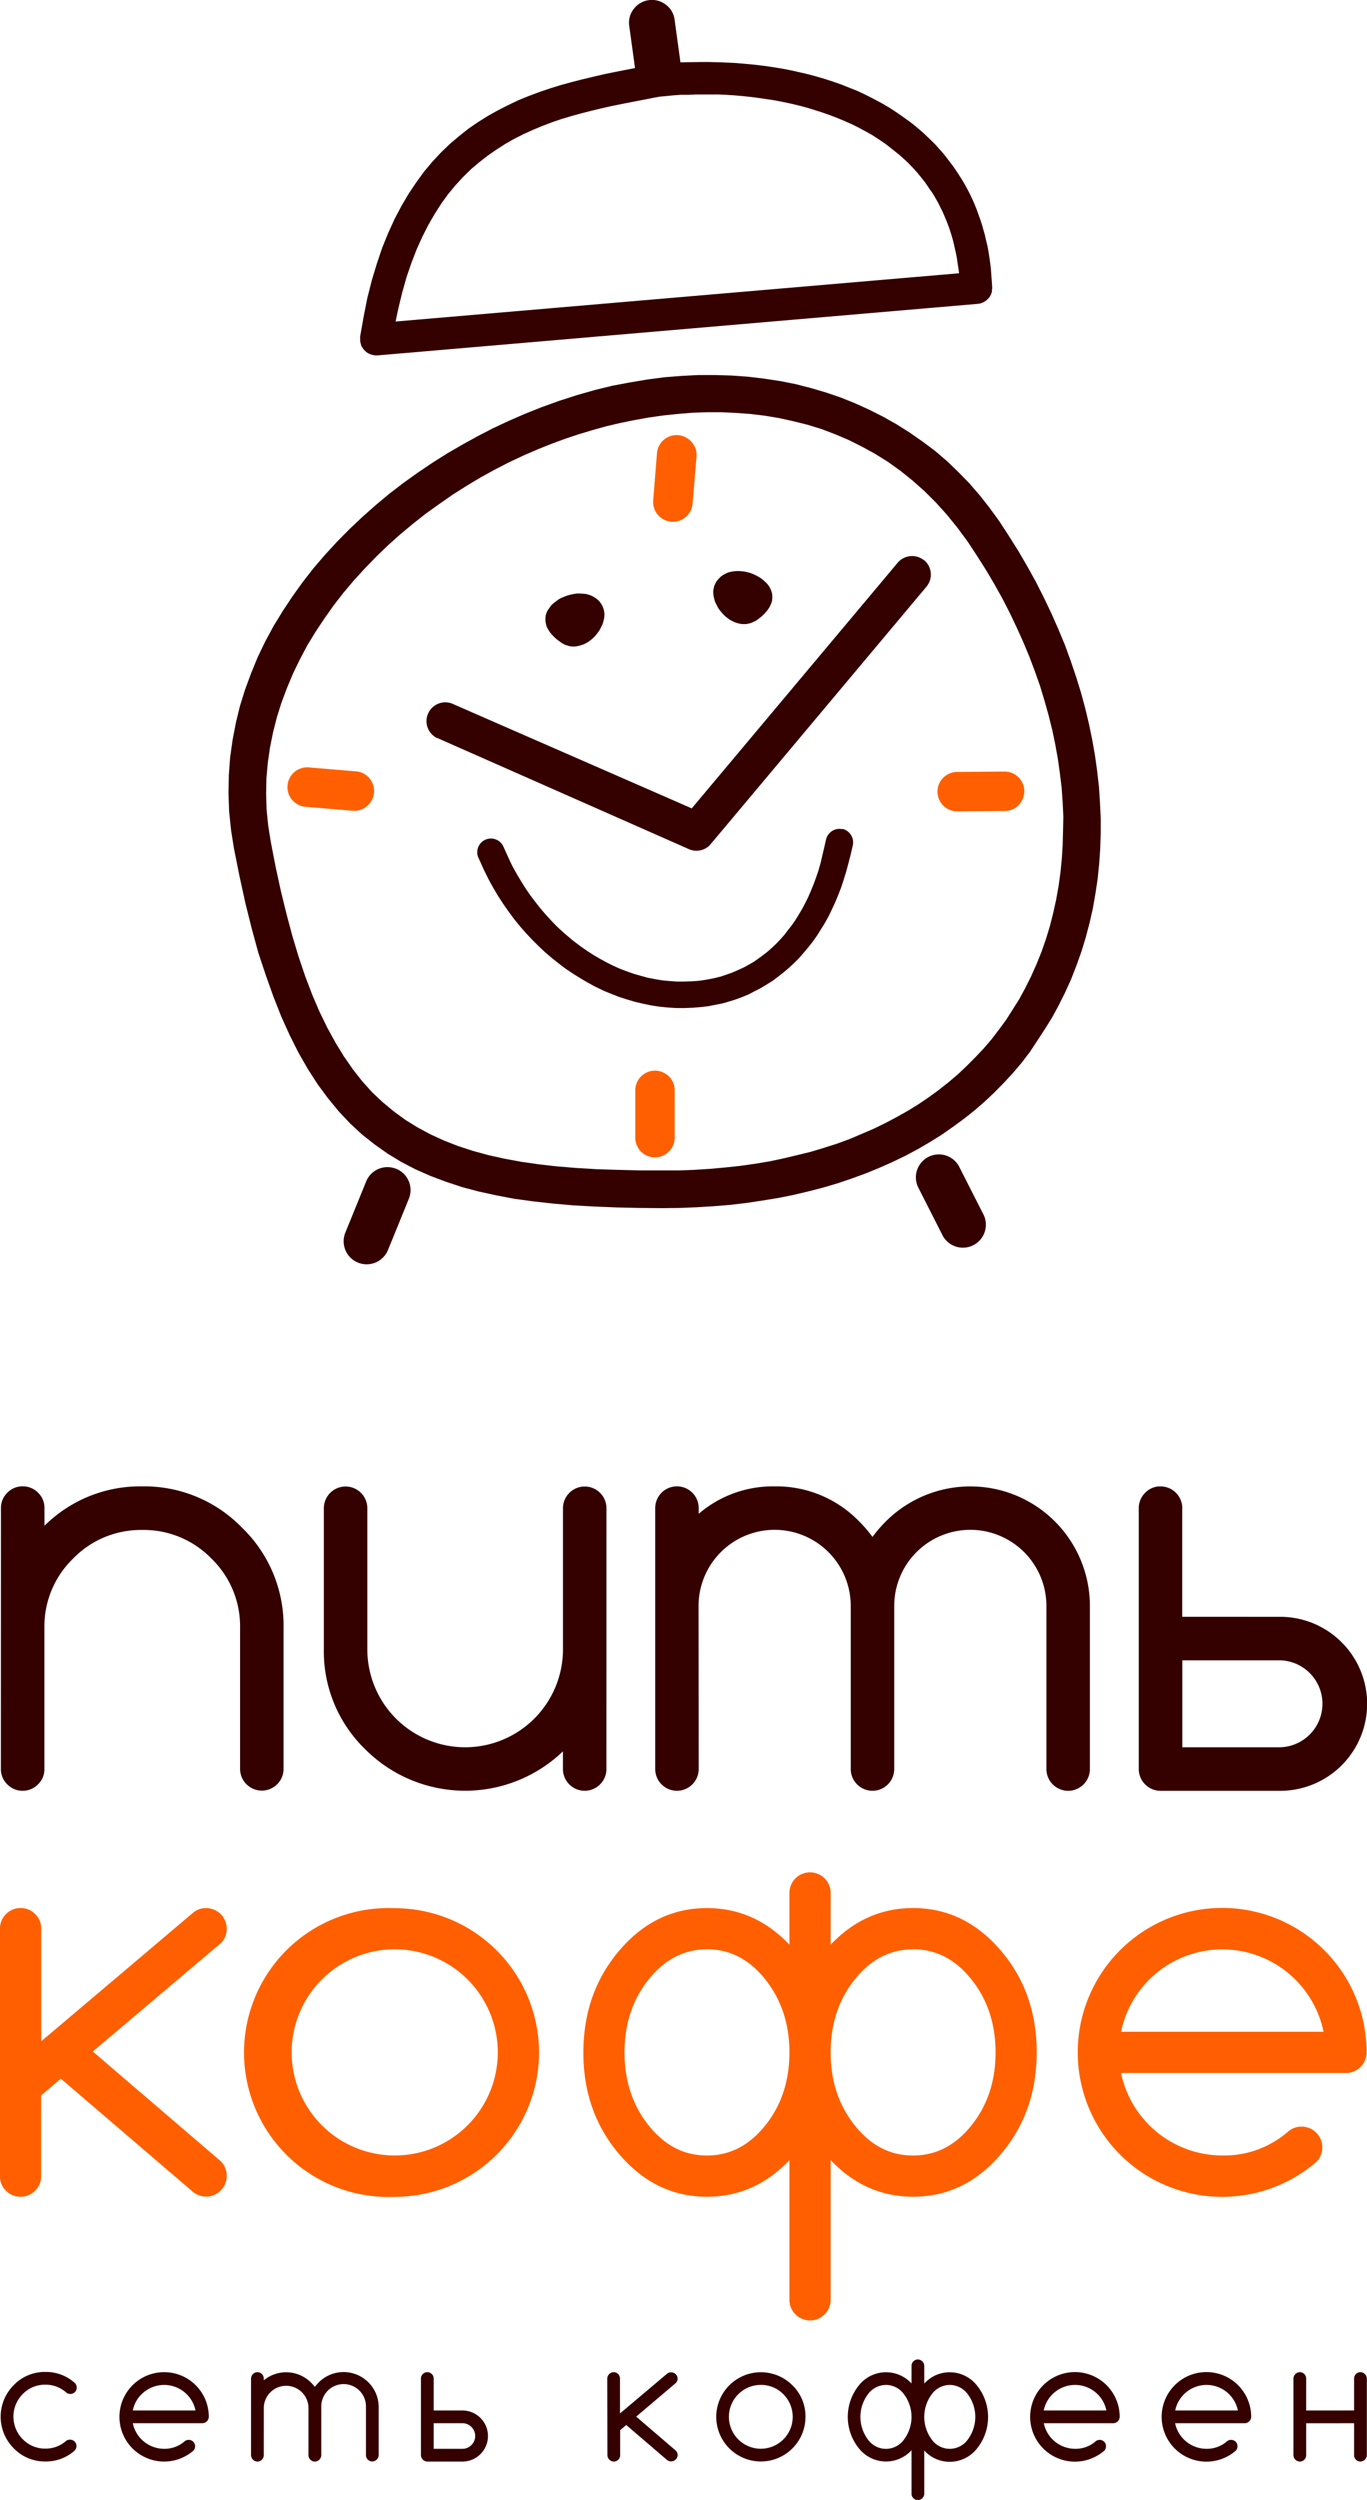 <svg xmlns="http://www.w3.org/2000/svg" viewBox="0 0 416.46 761.42"><defs><style>.cls-1{fill:#ff5f00;}.cls-2{fill:#340000;}</style></defs><title>pit kofe vertical</title><g id="Layer_2" data-name="Layer 2"><g id="Layer_1-2" data-name="Layer 1"><path class="cls-1" d="M0,587.44A6,6,0,0,1,1.84,583a6,6,0,0,1,4.44-1.84A6,6,0,0,1,10.71,583a6,6,0,0,1,1.85,4.44v34.3l46.08-39a6,6,0,0,1,4.16-1.57,6.3,6.3,0,0,1,6.28,6.28,6,6,0,0,1-1.81,4.4l-39,33,39,33.44a6.25,6.25,0,0,1,1.81,4.47,6.29,6.29,0,0,1-10.36,4.79L18.53,633.13l-6,5.1V662.8a6,6,0,0,1-1.85,4.44,6,6,0,0,1-4.43,1.84,6,6,0,0,1-4.44-1.84A6,6,0,0,1,0,662.8Z"/><path class="cls-1" d="M164.22,625.12a44,44,0,0,1-44,44,44,44,0,1,1,0-87.92,44,44,0,0,1,44,44Zm-44-31.4a31.4,31.4,0,1,0,22.22,53.62,31.4,31.4,0,0,0-22.22-53.62Z"/><path class="cls-1" d="M240.5,576.56a6.28,6.28,0,0,1,12.56,0v15.75q10.6-11.15,25.12-11.15,15.62,0,26.65,12.87t11,31.09q0,18.21-11,31.09t-26.65,12.87q-14.52,0-25.12-11.15v42.55a6.28,6.28,0,0,1-12.56,0V657.94q-10.6,11.15-25.12,11.15-15.62,0-26.65-12.87t-11-31.09q0-18.21,11-31.09t26.65-12.87q14.52,0,25.12,11.15Zm-25.12,17.17q-10.44,0-17.78,9.18t-7.34,22.22q0,13,7.34,22.22t17.78,9.18q10.44,0,17.78-9.18t7.34-22.22q0-13-7.34-22.22T215.38,593.72Zm62.8,0q-10.44,0-17.78,9.18t-7.34,22.22q0,13,7.34,22.22t17.78,9.18q10.44,0,17.78-9.18t7.34-22.22q0-13-7.34-22.22T278.18,593.72Z"/><path class="cls-1" d="M396.56,647.73a6.3,6.3,0,0,1,6.28,6.28,6.25,6.25,0,0,1-1.81,4.47,44,44,0,1,1,15.31-33.36,6.3,6.3,0,0,1-6.28,6.28H341.53a31.55,31.55,0,0,0,30.85,25.12,29.64,29.64,0,0,0,20.25-7.46A6.25,6.25,0,0,1,396.56,647.73Zm6.67-28.89a31.51,31.51,0,0,0-61.7,0Z"/><path class="cls-1" d="M203.77,327.85a6,6,0,0,0-10.23,4.23v14.44a6,6,0,0,0,12,0V332.09A5.77,5.77,0,0,0,203.77,327.85Z"/><path class="cls-1" d="M310.32,245.22A6,6,0,0,0,306,235l-14.44.12a6,6,0,0,0,.1,12L306.1,247A5.77,5.77,0,0,0,310.32,245.22Z"/><path class="cls-1" d="M210.7,134.64A6,6,0,0,0,200.15,138L199,152.4a6,6,0,0,0,12,1l1.2-14.39A5.77,5.77,0,0,0,210.7,134.64Z"/><path class="cls-1" d="M111.85,245.49a6,6,0,0,0-3.37-10.55l-14.39-1.2a6,6,0,0,0-1,12l14.39,1.2A5.77,5.77,0,0,0,111.85,245.49Z"/><path class="cls-2" d="M.29,459.34a6.38,6.38,0,0,1,1.95-4.68,6.38,6.38,0,0,1,4.68-1.95,6.38,6.38,0,0,1,4.68,1.95,6.38,6.38,0,0,1,1.95,4.68v5.38a41.36,41.36,0,0,1,29.8-12,41.47,41.47,0,0,1,30.42,12.62,41.47,41.47,0,0,1,12.62,30.42v43a6.62,6.62,0,0,1-13.25,0v-43A28.71,28.71,0,0,0,64.4,474.7,28.71,28.71,0,0,0,43.33,466a28.71,28.71,0,0,0-21.07,8.73,28.71,28.71,0,0,0-8.73,21.07v43a6.38,6.38,0,0,1-1.95,4.68,6.38,6.38,0,0,1-4.68,1.95,6.38,6.38,0,0,1-4.68-1.95,6.38,6.38,0,0,1-1.95-4.68Z"/><path class="cls-2" d="M184.75,538.81a6.62,6.62,0,0,1-13.25,0v-5.38a43,43,0,0,1-60.22-.62,41.46,41.46,0,0,1-12.62-30.42v-43a6.62,6.62,0,0,1,13.25,0v43a29.82,29.82,0,0,0,29.8,29.8,29.82,29.82,0,0,0,29.8-29.8v-43a6.62,6.62,0,0,1,13.25,0Z"/><path class="cls-2" d="M212.86,538.81a6.62,6.62,0,0,1-13.25,0V459.34a6.62,6.62,0,0,1,13.25,0v1.74A34.69,34.69,0,0,1,236,452.72a35.09,35.09,0,0,1,25.75,10.68,40.74,40.74,0,0,1,4.06,4.72,40.74,40.74,0,0,1,4.06-4.72,36.42,36.42,0,0,1,62.17,25.75v49.67a6.62,6.62,0,0,1-13.25,0V489.14a23.18,23.18,0,1,0-46.36,0v49.67a6.62,6.62,0,0,1-13.25,0V489.14a23.18,23.18,0,1,0-46.36,0Z"/><path class="cls-2" d="M360.17,459.34v33.11H390a26.49,26.49,0,1,1,0,53H353.55a6.64,6.64,0,0,1-6.62-6.62V459.18a6.52,6.52,0,0,1,2-4.55,6.31,6.31,0,0,1,4.64-1.9,6.64,6.64,0,0,1,6.62,6.62ZM390,532.19a13.25,13.25,0,0,0,0-26.49h-29.8v26.49Z"/><path class="cls-2" d="M21.36,743.08a1.84,1.84,0,0,1,1.37.58A1.86,1.86,0,0,1,23.3,745a2.06,2.06,0,0,1-.6,1.44,13.1,13.1,0,0,1-8.88,3.28,13.1,13.1,0,0,1-9.62-4,13.61,13.61,0,0,1,0-19.27,13.1,13.1,0,0,1,9.62-4,13.09,13.09,0,0,1,8.88,3.28,1.92,1.92,0,0,1,.67,1.5,1.83,1.83,0,0,1-.56,1.37,2,2,0,0,1-2.61.14,9.35,9.35,0,0,0-6.38-2.41,9.43,9.43,0,0,0-6.88,2.85,9.74,9.74,0,0,0,0,13.77,9.43,9.43,0,0,0,6.88,2.85,9.3,9.3,0,0,0,6.35-2.38A1.92,1.92,0,0,1,21.36,743.08Z"/><path class="cls-2" d="M57.49,743.14a1.91,1.91,0,0,1,1.38.56,1.89,1.89,0,0,1,.57,1.38,1.94,1.94,0,0,1-.56,1.38,13.63,13.63,0,0,1-18.5-.7A13.61,13.61,0,0,1,50,722.52a13.59,13.59,0,0,1,13.61,13.61,2,2,0,0,1-1.94,1.94H40.46A9.76,9.76,0,0,0,50,745.86a9.23,9.23,0,0,0,6.28-2.31A1.91,1.91,0,0,1,57.49,743.14Zm2.07-8.95a9.75,9.75,0,0,0-16.43-4.94,9.37,9.37,0,0,0-2.67,4.94Z"/><path class="cls-2" d="M80.36,747.81a1.94,1.94,0,0,1-1.94,1.94,2,2,0,0,1-1.94-1.94V724.46a2,2,0,0,1,1.94-1.94,1.94,1.94,0,0,1,1.94,1.94V725a10.7,10.7,0,0,1,14.38.68A12.48,12.48,0,0,1,95.93,727a12.48,12.48,0,0,1,1.19-1.38,10.69,10.69,0,0,1,18.25,7.57v14.59a2,2,0,0,1-1.94,1.94,1.84,1.84,0,0,1-1.37-.57,1.86,1.86,0,0,1-.57-1.37V733.22a6.81,6.81,0,1,0-13.61,0v14.59a2,2,0,0,1-1.94,1.94,1.89,1.89,0,0,1-1.38-.57,1.86,1.86,0,0,1-.58-1.37V733.22a6.81,6.81,0,0,0-13.61,0Z"/><path class="cls-2" d="M132.12,724.46v9.73h8.76a7.78,7.78,0,1,1,0,15.56h-10.7a2,2,0,0,1-1.94-1.94V724.42a1.92,1.92,0,0,1,.59-1.34,1.85,1.85,0,0,1,1.35-.56,1.94,1.94,0,0,1,1.94,1.94Zm8.76,21.4a3.75,3.75,0,0,0,2.75-1.15,3.88,3.88,0,0,0,0-5.49,3.75,3.75,0,0,0-2.75-1.15h-8.76v7.79Z"/><path class="cls-2" d="M185,724.46a2,2,0,0,1,1.94-1.94,1.94,1.94,0,0,1,1.94,1.94v10.63L203.21,723a2,2,0,0,1,3.24,1.45,1.9,1.9,0,0,1-.56,1.37l-12.08,10.24,12.08,10.36a1.93,1.93,0,0,1,.56,1.38,2,2,0,0,1-3.22,1.48l-12.45-10.67-1.85,1.59v7.61a1.94,1.94,0,0,1-1.94,1.94,2,2,0,0,1-1.94-1.94Z"/><path class="cls-2" d="M245.39,736.13a13.59,13.59,0,1,1-4-9.63A13.15,13.15,0,0,1,245.39,736.13Zm-13.61-9.73a9.72,9.72,0,1,0,6.88,2.85A9.43,9.43,0,0,0,231.78,726.4Z"/><path class="cls-2" d="M277.7,720.59a1.94,1.94,0,0,1,1.94-1.94,2,2,0,0,1,1.94,1.94V726a10.37,10.37,0,0,1,7.77-3.45,10.53,10.53,0,0,1,8.26,4,15.32,15.32,0,0,1,0,19.27,10.53,10.53,0,0,1-8.26,4,10.37,10.37,0,0,1-7.77-3.45v13.18a2,2,0,0,1-1.94,1.94,1.94,1.94,0,0,1-1.94-1.94V746.3a10.53,10.53,0,0,1-16-.53,15.27,15.27,0,0,1,0-19.27,10.53,10.53,0,0,1,16-.53Zm-7.79,5.82a6.83,6.83,0,0,0-5.5,2.85,11.51,11.51,0,0,0,0,13.77,6.74,6.74,0,0,0,11,0,11.51,11.51,0,0,0,0-13.77A6.83,6.83,0,0,0,269.91,726.4Zm19.44,0a6.86,6.86,0,0,0-5.5,2.85,11.56,11.56,0,0,0,0,13.77,6.75,6.75,0,0,0,11,0,11.56,11.56,0,0,0,0-13.77A6.87,6.87,0,0,0,289.35,726.4Z"/><path class="cls-2" d="M335,743.14a1.91,1.91,0,0,1,1.38.56,1.89,1.89,0,0,1,.57,1.38,1.93,1.93,0,0,1-.56,1.38,13.64,13.64,0,1,1,4.73-10.33,2,2,0,0,1-1.94,1.94H318a9.76,9.76,0,0,0,9.55,7.79,9.23,9.23,0,0,0,6.28-2.31A1.91,1.91,0,0,1,335,743.14Zm2.07-8.95a9.75,9.75,0,0,0-19.1,0Z"/><path class="cls-2" d="M375.06,743.14a1.91,1.91,0,0,1,1.38.56,1.89,1.89,0,0,1,.57,1.38,1.93,1.93,0,0,1-.56,1.38,13.64,13.64,0,1,1,4.73-10.33,2,2,0,0,1-1.94,1.94H358a9.76,9.76,0,0,0,9.55,7.79,9.23,9.23,0,0,0,6.28-2.31A1.91,1.91,0,0,1,375.06,743.14Zm2.07-8.95a9.75,9.75,0,0,0-19.1,0Z"/><path class="cls-2" d="M397.93,738.08v9.73a1.94,1.94,0,0,1-1.94,1.94,2,2,0,0,1-1.94-1.94V724.46a2,2,0,0,1,1.94-1.94,1.94,1.94,0,0,1,1.94,1.94v9.73h14.6v-9.73a1.85,1.85,0,0,1,.56-1.37,1.89,1.89,0,0,1,1.38-.57,2,2,0,0,1,1.94,1.94v23.34a2,2,0,0,1-1.94,1.94,1.89,1.89,0,0,1-1.38-.57,1.85,1.85,0,0,1-.56-1.37v-9.73Z"/><polygon class="cls-2" points="217.38 181.55 217.54 182.18 217.69 182.81 217.89 183.43 218.23 184.07 218.54 184.66 218.84 185.27 219.26 185.84 219.69 186.37 220.15 186.89 220.62 187.4 221.14 187.88 221.71 188.29 222.25 188.72 222.88 189.04 223.44 189.35 224.08 189.61 224.77 189.82 225.38 189.98 226.07 190.08 226.69 190.08 227.37 190.08 228.06 189.93 228.72 189.78 229.35 189.5 230.06 189.2 230.72 188.77 231.93 187.83 232.93 186.89 233.75 185.95 234.38 185.01 234.85 184.07 235.17 183.18 235.28 182.28 235.28 181.4 235.17 180.56 234.91 179.78 234.55 178.99 234.08 178.25 233.5 177.57 232.82 176.95 232.08 176.32 231.31 175.8 230.45 175.33 229.58 174.9 228.64 174.54 227.69 174.27 226.69 174.07 225.75 173.97 224.77 173.92 223.82 173.97 222.88 174.12 221.92 174.33 221.1 174.7 220.31 175.11 219.53 175.69 218.9 176.32 218.27 177.1 217.8 177.98 217.59 178.52 217.44 179.1 217.32 179.72 217.28 180.29 217.32 180.93 217.38 181.55"/><polygon class="cls-2" points="166.56 190.92 167.05 191.81 167.66 192.75 168.5 193.69 169.49 194.64 170.75 195.57 171.37 195.98 172.06 196.36 172.69 196.56 173.36 196.78 174.05 196.89 174.73 196.94 175.41 196.89 176.03 196.78 176.72 196.62 177.35 196.41 177.97 196.2 178.54 195.89 179.17 195.53 179.76 195.1 180.29 194.69 180.81 194.22 181.27 193.75 181.75 193.17 182.16 192.64 182.57 192.06 182.9 191.49 183.2 190.86 183.52 190.24 183.73 189.61 183.89 188.98 184.05 188.35 184.1 187.79 184.15 187.15 184.1 186.53 183.99 185.95 183.84 185.37 183.63 184.8 183.16 183.9 182.57 183.12 181.9 182.5 181.17 181.98 180.32 181.5 179.5 181.19 178.6 180.93 177.66 180.83 176.66 180.78 175.73 180.78 174.73 180.93 173.74 181.14 172.79 181.4 171.85 181.76 170.96 182.13 170.13 182.59 169.35 183.18 168.61 183.75 167.92 184.38 167.41 185.11 166.89 185.84 166.52 186.59 166.26 187.4 166.16 188.24 166.16 189.08 166.31 189.98 166.56 190.92"/><path class="cls-2" d="M335.11,244.45l-.31-4.76-.53-4.76-.68-4.82-.84-4.81-1-4.81-1.15-4.83-1.3-4.8L327.79,206l-1.63-4.81-1.76-4.82-2-4.81-2.1-4.76L318,182l-2.4-4.75L313,172.55l-2.72-4.67-2.93-4.65-3-4.61-2.92-4-3-3.82-3.18-3.66-3.37-3.45-3.44-3.3-3.61-3.09L281,134.45l-3.88-2.71-4-2.52-4.08-2.3-4.25-2.14-4.28-1.94-4.39-1.77-4.51-1.53L247,118.18,242.4,117l-4.77-.94-4.87-.74-4.86-.58-5-.36-5.07-.15-5.08,0-5.19.27-5.18.41-5.23.69-5.28.89-5.34,1-5.33,1.31-5.34,1.52-5.38,1.73L165.06,124l-5.39,2.15-4.77,2.09-4.71,2.2-4.66,2.41-4.64,2.56-4.61,2.67-4.56,2.88-4.44,3-4.39,3.14-4.3,3.3-4.13,3.45-4.08,3.61-3.93,3.72-3.82,3.87L99,169l-3.5,4.08-3.3,4.24-3.12,4.35-2.94,4.44-2.78,4.54-2.52,4.67-2.3,4.76-2,4.88-1.85,5L73.11,215l-1.25,5.14-1,5.23-.75,5.32-.4,5.4-.1,5.5.19,5.54.58,5.61.89,5.66L73,267.05l1.79,8.17,1.92,7.68,2,7.33L81,297.1l2.31,6.49,2.4,6.08,2.58,5.7,2.66,5.29,2.87,5,3,4.66,3.14,4.24,3.29,4,3.46,3.67,3.61,3.34,3.8,3,4,2.83,4.14,2.51,4.35,2.26,4.53,2,4.72,1.77,4.92,1.63,5.11,1.36,5.3,1.15,5.54,1.06,5.76.78,6,.67,6.23.55,6.44.35,6.64.27,6.9.16,7.11.06,5.34-.06,5.2-.22,5.12-.31,5-.41,5-.59,4.86-.74,4.78-.77,4.67-.94,4.59-1.09,4.5-1.16,4.4-1.31,4.31-1.46,4.18-1.53,4.07-1.66,4-1.78,3.93-1.89,3.76-2,3.68-2.14,3.55-2.21,3.46-2.41,3.35-2.45,3.24-2.56,3.15-2.73,3-2.83,2.87-2.92,2.78-3,2.66-3.13,2.52-3.31L316,317l2.26-3.45,2.22-3.56,2-3.68,2-4,1.85-4.08,1.61-4.14,1.51-4.23,1.31-4.29,1.16-4.39,1-4.4.79-4.51.68-4.48.47-4.61.32-4.61.15-4.66v-4.71ZM323.86,253l-.11,4.29-.26,4.23-.42,4.2-.57,4.14-.73,4.13-.89,4-1,4-1.2,3.94-1.34,3.86-1.54,3.83-1.65,3.71-1.8,3.61-1.82,3.35-2,3.18-2,3.14-2.21,3-2.23,2.93-2.42,2.82-2.57,2.72-2.61,2.61-2.72,2.57-2.82,2.39-3,2.37-3,2.19-3.18,2.15-3.25,2-3.34,1.88-3.46,1.83-3.55,1.73-3.67,1.57L258.67,347l-3.87,1.41-3.93,1.24-4,1.21-4.13,1-4.18,1-4.29.9-4.39.73-4.5.63-4.55.48-4.62.42-4.76.3-4.76.17-4.93,0-6.89,0-6.65-.17-6.39-.2-6.12-.37-5.92-.48-5.6-.63-5.38-.78-5.19-.95-4.91-1.1L144,350.52l-4.49-1.47-4.29-1.68-4.1-1.88-3.91-2.1-3.72-2.3-3.51-2.57-3.4-2.82-3.2-3-3-3.34-2.88-3.67-2.73-3.93-2.56-4.19L99.7,313l-2.36-4.86L95.13,303,93,297.4l-2-5.92-1.88-6.22-1.78-6.65-1.72-7L84,264.18l-1.52-7.85-.77-4.86-.49-4.87-.14-4.81.09-4.77.42-4.71.68-4.72L83.2,223l1.16-4.57,1.42-4.5,1.67-4.44,1.85-4.4,2.08-4.29,2.25-4.25,2.52-4.13,2.66-4,2.82-4,3-3.87,3.19-3.78,3.35-3.66,3.45-3.56,3.58-3.46,3.76-3.35,3.82-3.19,3.92-3.09,4.09-2.92,4.13-2.88,4.2-2.67,4.28-2.56,4.35-2.4,4.4-2.26,4.45-2.09,4.48-1.93,3.93-1.57,4.09-1.51,4.08-1.36,4.17-1.26,4.27-1.2,4.27-1,4.36-.89,4.35-.78,4.38-.63,4.46-.47,4.38-.36,4.45-.16h4.47l4.44.21,4.39.31,4.41.53,4.4.74,4.28.94,4.35,1.08,4.25,1.31,4.17,1.58,4.15,1.77,4,2,4,2.19,3.94,2.46,3.8,2.72,3.73,3,3.59,3.19,3.47,3.45,3.39,3.77,3.24,4,3.16,4.29,2.81,4.29,2.72,4.29,2.57,4.35,2.42,4.34,2.25,4.39,2.09,4.4,2,4.44,1.83,4.4,1.68,4.44,1.57,4.45,1.36,4.5,1.25,4.45,1.11,4.45.93,4.45.79,4.39.62,4.44.54,4.4.3,4.36.21,4.33Z"/><path class="cls-2" d="M109.8,104.31l.15.53.15.53.28.46.31.47.37.43.4.36.43.36.48.26.53.21.51.16.52.12.57.05H115l182.85-15.7.46-.06.49-.1.41-.17.47-.21.36-.2.37-.26.38-.31.3-.33.32-.35.24-.38.22-.42.17-.41.15-.47,0-.47.08-.47,0-.48-.12-1.89-.14-1.83L301.89,82l-.22-1.83-.24-1.73-.28-1.78-.31-1.72-.42-1.68-.37-1.67-.48-1.68-.45-1.62-.54-1.62L298,65.07l-.57-1.57L296.82,62l-.68-1.52-.73-1.51-.75-1.46-.78-1.41L293,54.61l-.87-1.36-.9-1.36-.93-1.36-1-1.3-1-1.32-1.05-1.31-1.08-1.21-1.11-1.26-1.21-1.2-1.19-1.15-1.21-1.15-1.32-1.16L278,37.7,275.67,36l-2.3-1.61L271,32.83l-2.41-1.41-2.45-1.31-2.47-1.25-2.45-1.16-2.52-1-2.51-1-2.57-.89L251.13,24l-2.5-.73-2.57-.68L243.54,22,241,21.43l-2.48-.48-2.46-.41-2.46-.37-2.4-.31-2.34-.25-2.31-.21-2.31-.2-2.19-.11L219.89,19l-2.09-.06-2-.05h-2l-3.69.05L207.3,19,205.52,6a6.72,6.72,0,0,0-2.7-4.6,6.95,6.95,0,0,0-9.76,1.34,6.72,6.72,0,0,0-1.36,5.16l1.76,12.83-3.13.61-3.2.63-3.24.67-3.19.74-3.29.79-3.25.83-3.24.89-3.25,1-3.25,1.1-3.23,1.21-3.2,1.3L154.85,32l-3.1,1.57-3.08,1.72-3,1.88-2.92,2-2.87,2.27-2.83,2.4-2.71,2.61-2.64,2.83-2.51,3-2.4,3.3-2.31,3.45-2.19,3.72-2.1,4-1.93,4.23-1.83,4.5-1.62,4.82-1.54,5.08-1.36,5.39-1.14,5.75-1.05,6,0,.58,0,.51ZM121.37,93.9,122.56,89l1.3-4.61,1.47-4.29,1.58-4.09,1.72-3.82,1.83-3.61,1.93-3.35,2-3.14,2.1-2.92,2.25-2.72,2.36-2.56,2.4-2.36L146,49.42l2.57-2,2.65-1.84,2.7-1.73,2.76-1.57,2.78-1.41,2.88-1.3,2.88-1.21,2.93-1.11,2.92-1,3-.89,3-.83,3.05-.78,3-.72,3-.69,6.07-1.21,2.64-.51,3.33-.64.46-.1,1.07-.21.92-.16.27-.06,2.11-.19,2.18-.22,2.21-.16,1.3,0,1,0,2.24-.1h4.71l2.36,0,2.39.11,2.41.16,2.46.22,2.42.25,2.45.32,2.46.36,2.46.37,2.41.47,2.45.52,2.4.57,2.42.63,2.36.73,2.35.74,2.36.83,2.29.88,2.27.94,2.25,1,2.19,1.1,2.15,1.16L266,41.31l2,1.31L270,44l1.87,1.48L273.78,47l1,.88,1,.9.95.89.89.94.9.93.87,1,.84,1,.8,1,.79,1,.72,1.05.74,1.1.73,1,.68,1.11.62,1.09.63,1.14.57,1.17.58,1.15.53,1.19.51,1.21.48,1.21.48,1.25.42,1.26.41,1.29.36,1.27.32,1.31.3,1.36L291.2,77l.28,1.36.2,1.42.21,1.36.21,1.41.08.68L120.52,97.93Z"/><path class="cls-2" d="M281.55,170.69a5.76,5.76,0,0,0-8.08.72l-62.73,74.81-73-31.91v0a5.73,5.73,0,0,0-4.59,10.49h0l.11,0,0,0,76.36,33.72h0a5.73,5.73,0,0,0,6.53-1c.24-.24,66.11-78.84,66.11-78.84a5.76,5.76,0,0,0-.73-8.08Z"/><path class="cls-2" d="M120.67,356a7,7,0,0,0-9.11,3.83l-6.35,15.6a7,7,0,0,0,13,5.28l6.35-15.6a7,7,0,0,0-3.84-9.11Z"/><path class="cls-2" d="M292.11,355.15a7,7,0,0,0-12.47,6.33l7.62,15a7,7,0,0,0,12.47-6.33Z"/><path class="cls-2" d="M256.72,252.56a4.23,4.23,0,0,0-5.07,3.15l-.19.83h0l-.09.42-1.3,5.59-.18.68-.62,2.14-.68,2-.75,2-.78,1.94-.82,1.88-.9,1.83-.94,1.78-1,1.68-1,1.63-1.11,1.62-1.15,1.46L239,284.69l-1.2,1.36-1.25,1.31-1.31,1.25-1.35,1.21-1.42,1.1L231,292l-1.45,1-1.52.88-1.57.85-1.63.73-1.61.72-1.69.59-1.67.58-1.76.47-1.8.37-1.76.31-1.89.26-2.14.14-2.19.06h-2.2l-2.21-.16-2.21-.21-2.13-.36-2.2-.42-2.15-.59-2.14-.62-2.1-.73-2.08-.79-2.09-.94-2-1-2-1.09-2-1.17-1.94-1.25-1.94-1.35L175,286.84l-1.83-1.52-1.83-1.57-1.74-1.63-1.71-1.77-1.63-1.78-1.63-1.9-1.51-1.92-1.52-2-1.43-2.08-1.35-2.15-1.31-2.19-1.26-2.25-.73-1.46-2.23-4.92a4.17,4.17,0,0,0-7.59,3.44l.67,1.47h0l1.21,2.67.17.34,1.14,2.29,1.41,2.56.81,1.36.65,1.1,1.57,2.41,1.63,2.34,1.66,2.24,1.79,2.21,1.83,2.09,1.88,2,1.93,1.93,2,1.88,2.09,1.78,2.1,1.67,2.13,1.62,2.21,1.47,2.25,1.4,2.31,1.37,2.28,1.22,2.36,1.15,2.42,1,2.41.94,2.4.77,2.47.73,2.51.58,2.45.51,2.52.38,2.49.25,2.58.17,2.51,0,2.55-.1,2.52-.21,2.21-.26,2.07-.41,2.17-.43,2-.57,2-.62,2-.74,1.94-.79,1.89-1,1.82-.92,1.84-1.11,1.78-1.1,1.66-1.25,1.68-1.32,1.61-1.35,1.59-1.47,1.51-1.51,1.41-1.62,1.42-1.68,1.37-1.73,1.3-1.83,1.21-1.94,1.2-1.94,1.12-2,1-2.09,1-2.14.94-2.26.89-2.29.41-1.24.37-1.14.74-2.39.68-2.5.38-1.52.17-.57.81-3.47a4.24,4.24,0,0,0-3.15-5.07Z"/></g></g></svg>